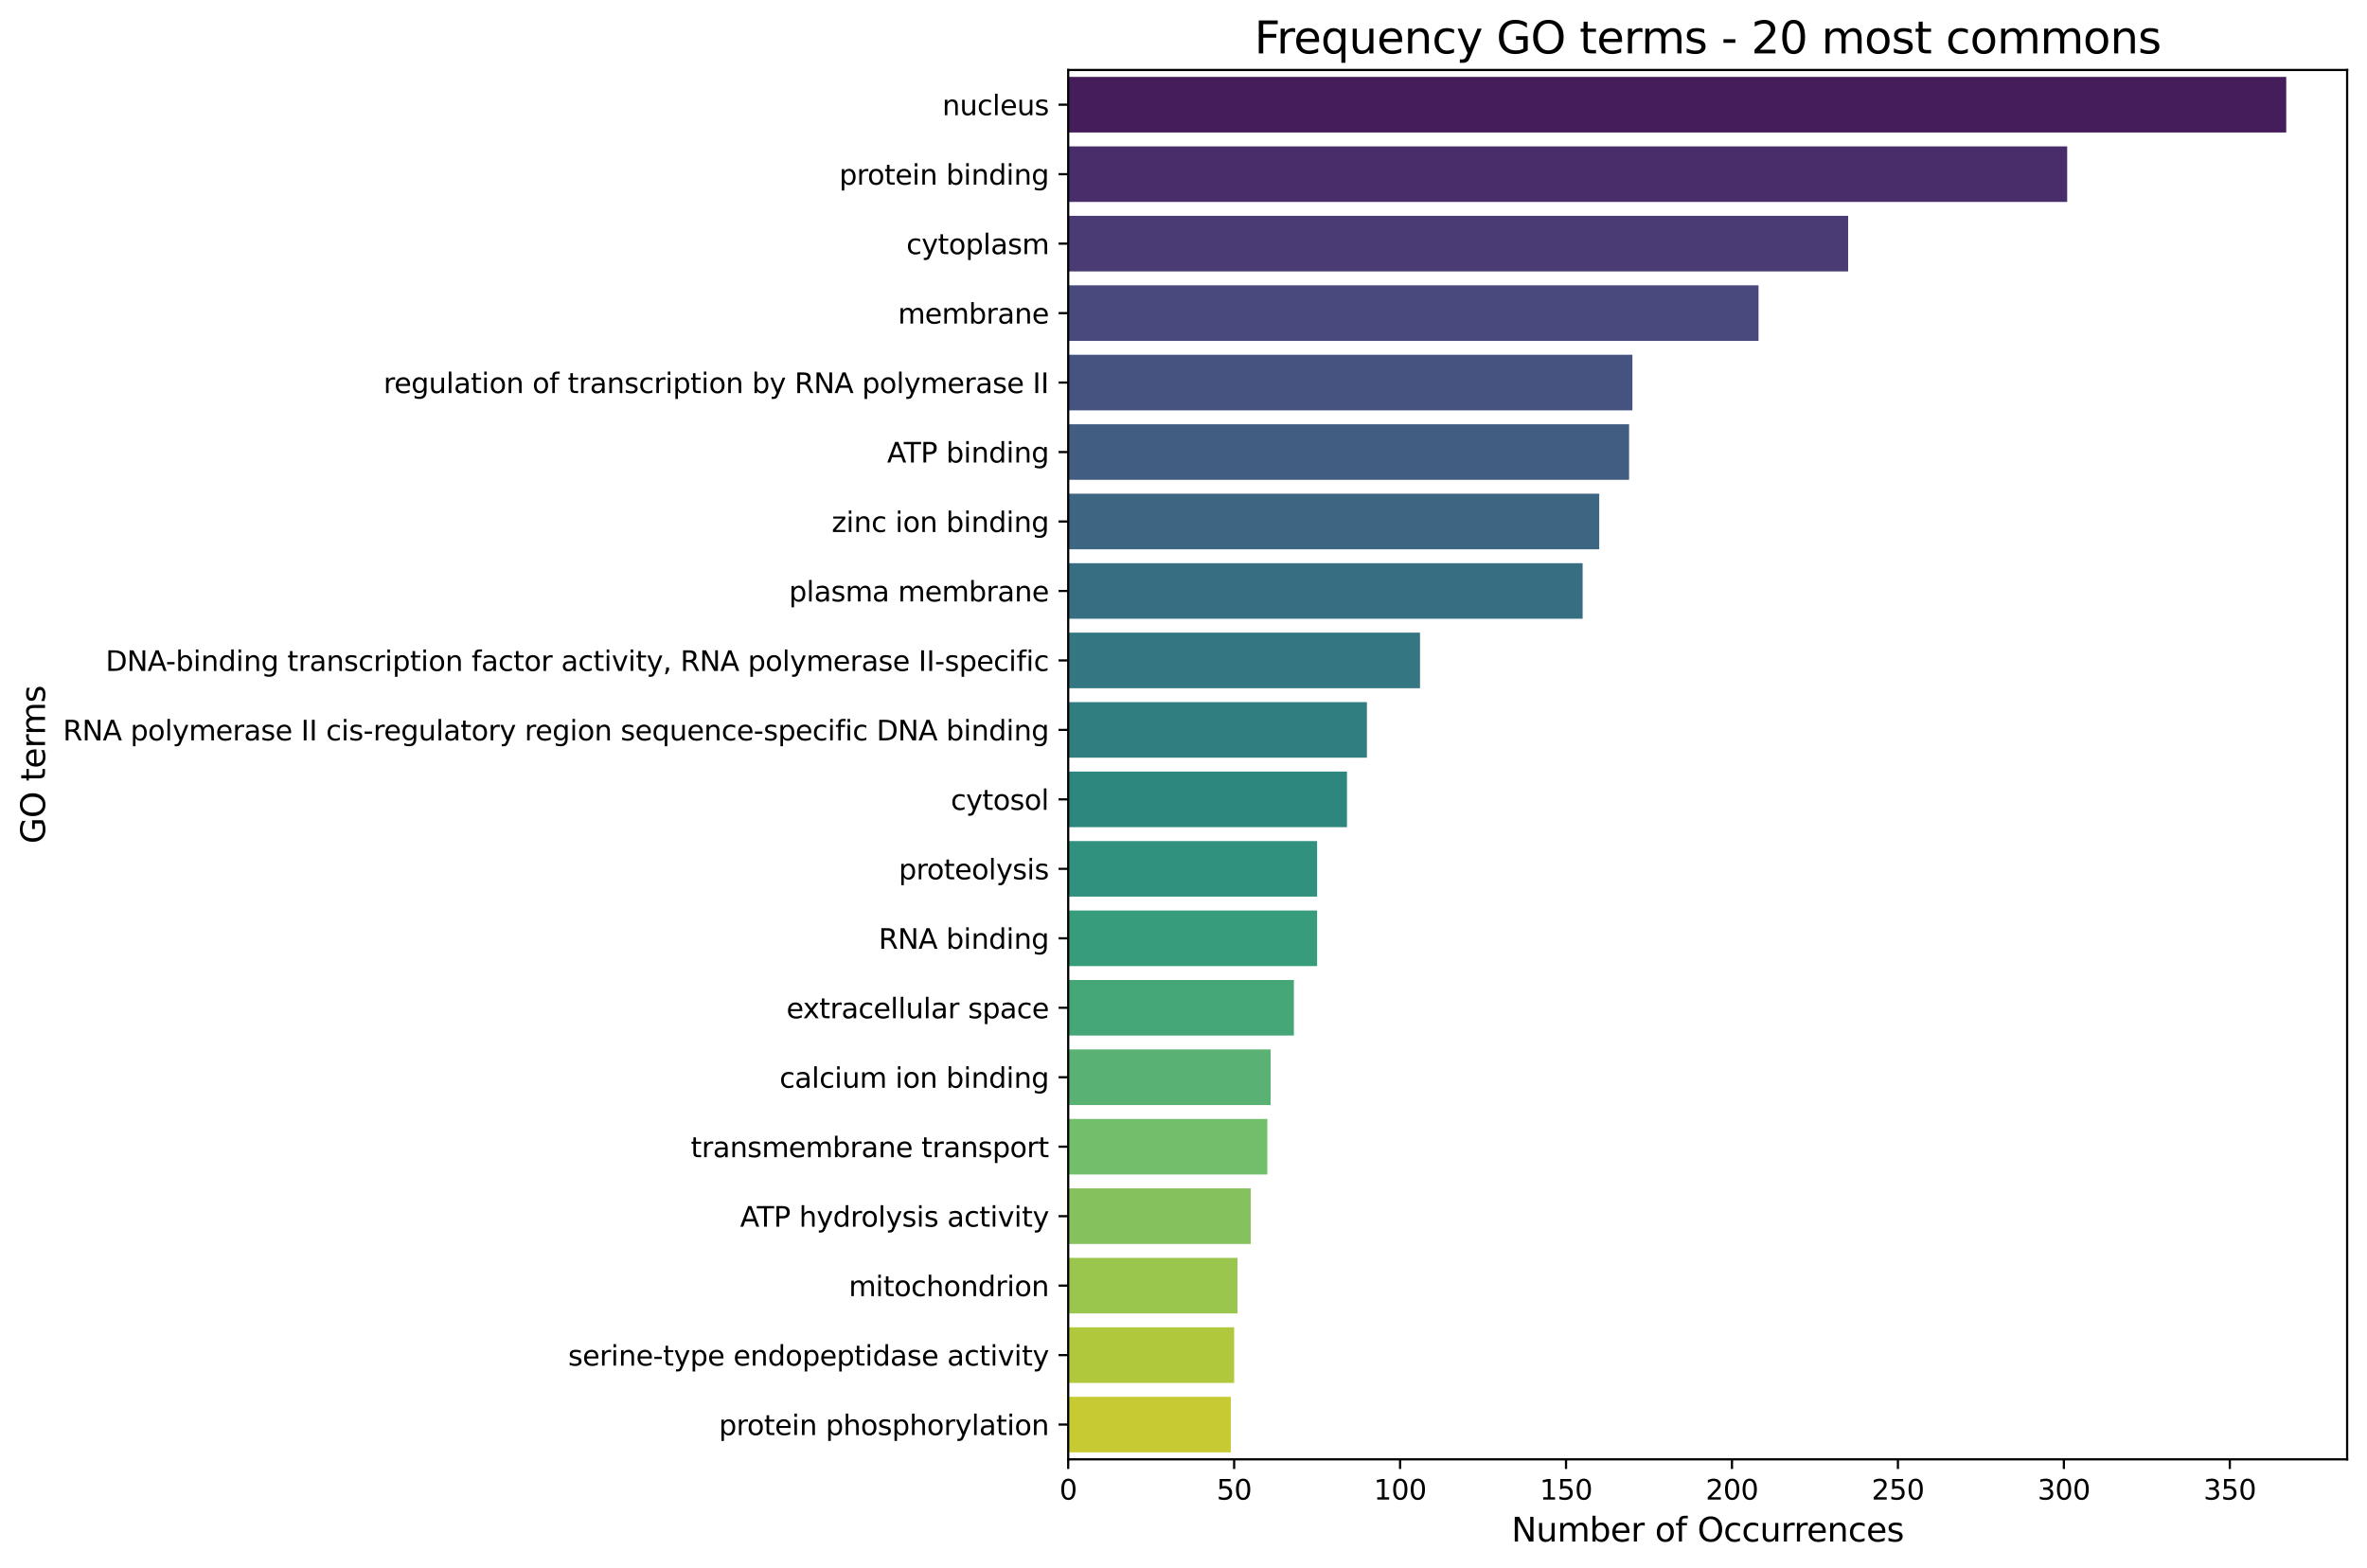 <?xml version="1.0" encoding="utf-8" standalone="no"?>
<!DOCTYPE svg PUBLIC "-//W3C//DTD SVG 1.1//EN"
  "http://www.w3.org/Graphics/SVG/1.1/DTD/svg11.dtd">
<svg xmlns:xlink="http://www.w3.org/1999/xlink" width="857.957pt" height="568.409pt" viewBox="0 0 857.957 568.409" xmlns="http://www.w3.org/2000/svg" version="1.1">
 <defs>
  <style type="text/css">*{stroke-linejoin: round; stroke-linecap: butt}</style>
 </defs>
 <g id="figure_1">
  <g id="patch_1">
   <path d="M 0 568.409 
L 857.957 568.409 
L 857.957 0 
L 0 0 
z
" style="fill: #ffffff"/>
  </g>
  <g id="axes_1">
   <g id="patch_2">
    <path d="M 387.187 528.918 
L 850.757 528.918 
L 850.757 25.358 
L 387.187 25.358 
z
" style="fill: #ffffff"/>
   </g>
   <g id="patch_3">
    <path d="M 387.187 27.875 
L 828.682 27.875 
L 828.682 48.018 
L 387.187 48.018 
z
" clip-path="url(#p53bbb1447f)" style="fill: #451d5b"/>
   </g>
   <g id="patch_4">
    <path d="M 387.187 53.053 
L 749.285 53.053 
L 749.285 73.196 
L 387.187 73.196 
z
" clip-path="url(#p53bbb1447f)" style="fill: #492d6a"/>
   </g>
   <g id="patch_5">
    <path d="M 387.187 78.231 
L 669.888 78.231 
L 669.888 98.374 
L 387.187 98.374 
z
" clip-path="url(#p53bbb1447f)" style="fill: #4b3b75"/>
   </g>
   <g id="patch_6">
    <path d="M 387.187 103.409 
L 637.408 103.409 
L 637.408 123.552 
L 387.187 123.552 
z
" clip-path="url(#p53bbb1447f)" style="fill: #4a497d"/>
   </g>
   <g id="patch_7">
    <path d="M 387.187 128.587 
L 591.695 128.587 
L 591.695 148.73 
L 387.187 148.73 
z
" clip-path="url(#p53bbb1447f)" style="fill: #465380"/>
   </g>
   <g id="patch_8">
    <path d="M 387.187 153.765 
L 590.492 153.765 
L 590.492 173.908 
L 387.187 173.908 
z
" clip-path="url(#p53bbb1447f)" style="fill: #415d82"/>
   </g>
   <g id="patch_9">
    <path d="M 387.187 178.943 
L 579.665 178.943 
L 579.665 199.086 
L 387.187 199.086 
z
" clip-path="url(#p53bbb1447f)" style="fill: #3c6682"/>
   </g>
   <g id="patch_10">
    <path d="M 387.187 204.121 
L 573.65 204.121 
L 573.65 224.264 
L 387.187 224.264 
z
" clip-path="url(#p53bbb1447f)" style="fill: #386e82"/>
   </g>
   <g id="patch_11">
    <path d="M 387.187 229.299 
L 514.704 229.299 
L 514.704 249.442 
L 387.187 249.442 
z
" clip-path="url(#p53bbb1447f)" style="fill: #347681"/>
   </g>
   <g id="patch_12">
    <path d="M 387.187 254.477 
L 495.456 254.477 
L 495.456 274.62 
L 387.187 274.62 
z
" clip-path="url(#p53bbb1447f)" style="fill: #307e80"/>
   </g>
   <g id="patch_13">
    <path d="M 387.187 279.655 
L 488.238 279.655 
L 488.238 299.798 
L 387.187 299.798 
z
" clip-path="url(#p53bbb1447f)" style="fill: #2e877f"/>
   </g>
   <g id="patch_14">
    <path d="M 387.187 304.833 
L 477.411 304.833 
L 477.411 324.976 
L 387.187 324.976 
z
" clip-path="url(#p53bbb1447f)" style="fill: #2f917e"/>
   </g>
   <g id="patch_15">
    <path d="M 387.187 330.011 
L 477.411 330.011 
L 477.411 350.154 
L 387.187 350.154 
z
" clip-path="url(#p53bbb1447f)" style="fill: #379c7b"/>
   </g>
   <g id="patch_16">
    <path d="M 387.187 355.189 
L 468.99 355.189 
L 468.99 375.332 
L 387.187 375.332 
z
" clip-path="url(#p53bbb1447f)" style="fill: #45a778"/>
   </g>
   <g id="patch_17">
    <path d="M 387.187 380.367 
L 460.569 380.367 
L 460.569 400.51 
L 387.187 400.51 
z
" clip-path="url(#p53bbb1447f)" style="fill: #59b273"/>
   </g>
   <g id="patch_18">
    <path d="M 387.187 405.545 
L 459.366 405.545 
L 459.366 425.688 
L 387.187 425.688 
z
" clip-path="url(#p53bbb1447f)" style="fill: #71be6b"/>
   </g>
   <g id="patch_19">
    <path d="M 387.187 430.723 
L 453.351 430.723 
L 453.351 450.866 
L 387.187 450.866 
z
" clip-path="url(#p53bbb1447f)" style="fill: #85c25d"/>
   </g>
   <g id="patch_20">
    <path d="M 387.187 455.901 
L 448.539 455.901 
L 448.539 476.044 
L 387.187 476.044 
z
" clip-path="url(#p53bbb1447f)" style="fill: #9ac64d"/>
   </g>
   <g id="patch_21">
    <path d="M 387.187 481.079 
L 447.336 481.079 
L 447.336 501.222 
L 387.187 501.222 
z
" clip-path="url(#p53bbb1447f)" style="fill: #b0c83c"/>
   </g>
   <g id="patch_22">
    <path d="M 387.187 506.257 
L 446.133 506.257 
L 446.133 526.4 
L 387.187 526.4 
z
" clip-path="url(#p53bbb1447f)" style="fill: #c7ca32"/>
   </g>
   <g id="matplotlib.axis_1">
    <g id="xtick_1">
     <g id="line2d_1">
      <defs>
       <path id="mf876237462" d="M 0 0 
L 0 3.5 
" style="stroke: #000000; stroke-width: 0.8"/>
      </defs>
      <g>
       <use xlink:href="#mf876237462" x="387.187" y="528.918" style="stroke: #000000; stroke-width: 0.8"/>
      </g>
     </g>
     <g id="text_1">
      <!-- 0 -->
      <g transform="translate(384.006 543.516) scale(0.1 -0.1)">
       <defs>
        <path id="DejaVuSans-30" d="M 2034 4250 
Q 1547 4250 1301 3770 
Q 1056 3291 1056 2328 
Q 1056 1369 1301 889 
Q 1547 409 2034 409 
Q 2525 409 2770 889 
Q 3016 1369 3016 2328 
Q 3016 3291 2770 3770 
Q 2525 4250 2034 4250 
z
M 2034 4750 
Q 2819 4750 3233 4129 
Q 3647 3509 3647 2328 
Q 3647 1150 3233 529 
Q 2819 -91 2034 -91 
Q 1250 -91 836 529 
Q 422 1150 422 2328 
Q 422 3509 836 4129 
Q 1250 4750 2034 4750 
z
" transform="scale(0.016)"/>
       </defs>
       <use xlink:href="#DejaVuSans-30"/>
      </g>
     </g>
    </g>
    <g id="xtick_2">
     <g id="line2d_2">
      <g>
       <use xlink:href="#mf876237462" x="447.336" y="528.918" style="stroke: #000000; stroke-width: 0.8"/>
      </g>
     </g>
     <g id="text_2">
      <!-- 50 -->
      <g transform="translate(440.974 543.516) scale(0.1 -0.1)">
       <defs>
        <path id="DejaVuSans-35" d="M 691 4666 
L 3169 4666 
L 3169 4134 
L 1269 4134 
L 1269 2991 
Q 1406 3038 1543 3061 
Q 1681 3084 1819 3084 
Q 2600 3084 3056 2656 
Q 3513 2228 3513 1497 
Q 3513 744 3044 326 
Q 2575 -91 1722 -91 
Q 1428 -91 1123 -41 
Q 819 9 494 109 
L 494 744 
Q 775 591 1075 516 
Q 1375 441 1709 441 
Q 2250 441 2565 725 
Q 2881 1009 2881 1497 
Q 2881 1984 2565 2268 
Q 2250 2553 1709 2553 
Q 1456 2553 1204 2497 
Q 953 2441 691 2322 
L 691 4666 
z
" transform="scale(0.016)"/>
       </defs>
       <use xlink:href="#DejaVuSans-35"/>
       <use xlink:href="#DejaVuSans-30" x="63.623"/>
      </g>
     </g>
    </g>
    <g id="xtick_3">
     <g id="line2d_3">
      <g>
       <use xlink:href="#mf876237462" x="507.486" y="528.918" style="stroke: #000000; stroke-width: 0.8"/>
      </g>
     </g>
     <g id="text_3">
      <!-- 100 -->
      <g transform="translate(497.942 543.516) scale(0.1 -0.1)">
       <defs>
        <path id="DejaVuSans-31" d="M 794 531 
L 1825 531 
L 1825 4091 
L 703 3866 
L 703 4441 
L 1819 4666 
L 2450 4666 
L 2450 531 
L 3481 531 
L 3481 0 
L 794 0 
L 794 531 
z
" transform="scale(0.016)"/>
       </defs>
       <use xlink:href="#DejaVuSans-31"/>
       <use xlink:href="#DejaVuSans-30" x="63.623"/>
       <use xlink:href="#DejaVuSans-30" x="127.246"/>
      </g>
     </g>
    </g>
    <g id="xtick_4">
     <g id="line2d_4">
      <g>
       <use xlink:href="#mf876237462" x="567.635" y="528.918" style="stroke: #000000; stroke-width: 0.8"/>
      </g>
     </g>
     <g id="text_4">
      <!-- 150 -->
      <g transform="translate(558.091 543.516) scale(0.1 -0.1)">
       <use xlink:href="#DejaVuSans-31"/>
       <use xlink:href="#DejaVuSans-35" x="63.623"/>
       <use xlink:href="#DejaVuSans-30" x="127.246"/>
      </g>
     </g>
    </g>
    <g id="xtick_5">
     <g id="line2d_5">
      <g>
       <use xlink:href="#mf876237462" x="627.784" y="528.918" style="stroke: #000000; stroke-width: 0.8"/>
      </g>
     </g>
     <g id="text_5">
      <!-- 200 -->
      <g transform="translate(618.24 543.516) scale(0.1 -0.1)">
       <defs>
        <path id="DejaVuSans-32" d="M 1228 531 
L 3431 531 
L 3431 0 
L 469 0 
L 469 531 
Q 828 903 1448 1529 
Q 2069 2156 2228 2338 
Q 2531 2678 2651 2914 
Q 2772 3150 2772 3378 
Q 2772 3750 2511 3984 
Q 2250 4219 1831 4219 
Q 1534 4219 1204 4116 
Q 875 4013 500 3803 
L 500 4441 
Q 881 4594 1212 4672 
Q 1544 4750 1819 4750 
Q 2544 4750 2975 4387 
Q 3406 4025 3406 3419 
Q 3406 3131 3298 2873 
Q 3191 2616 2906 2266 
Q 2828 2175 2409 1742 
Q 1991 1309 1228 531 
z
" transform="scale(0.016)"/>
       </defs>
       <use xlink:href="#DejaVuSans-32"/>
       <use xlink:href="#DejaVuSans-30" x="63.623"/>
       <use xlink:href="#DejaVuSans-30" x="127.246"/>
      </g>
     </g>
    </g>
    <g id="xtick_6">
     <g id="line2d_6">
      <g>
       <use xlink:href="#mf876237462" x="687.933" y="528.918" style="stroke: #000000; stroke-width: 0.8"/>
      </g>
     </g>
     <g id="text_6">
      <!-- 250 -->
      <g transform="translate(678.39 543.516) scale(0.1 -0.1)">
       <use xlink:href="#DejaVuSans-32"/>
       <use xlink:href="#DejaVuSans-35" x="63.623"/>
       <use xlink:href="#DejaVuSans-30" x="127.246"/>
      </g>
     </g>
    </g>
    <g id="xtick_7">
     <g id="line2d_7">
      <g>
       <use xlink:href="#mf876237462" x="748.082" y="528.918" style="stroke: #000000; stroke-width: 0.8"/>
      </g>
     </g>
     <g id="text_7">
      <!-- 300 -->
      <g transform="translate(738.539 543.516) scale(0.1 -0.1)">
       <defs>
        <path id="DejaVuSans-33" d="M 2597 2516 
Q 3050 2419 3304 2112 
Q 3559 1806 3559 1356 
Q 3559 666 3084 287 
Q 2609 -91 1734 -91 
Q 1441 -91 1130 -33 
Q 819 25 488 141 
L 488 750 
Q 750 597 1062 519 
Q 1375 441 1716 441 
Q 2309 441 2620 675 
Q 2931 909 2931 1356 
Q 2931 1769 2642 2001 
Q 2353 2234 1838 2234 
L 1294 2234 
L 1294 2753 
L 1863 2753 
Q 2328 2753 2575 2939 
Q 2822 3125 2822 3475 
Q 2822 3834 2567 4026 
Q 2313 4219 1838 4219 
Q 1578 4219 1281 4162 
Q 984 4106 628 3988 
L 628 4550 
Q 988 4650 1302 4700 
Q 1616 4750 1894 4750 
Q 2613 4750 3031 4423 
Q 3450 4097 3450 3541 
Q 3450 3153 3228 2886 
Q 3006 2619 2597 2516 
z
" transform="scale(0.016)"/>
       </defs>
       <use xlink:href="#DejaVuSans-33"/>
       <use xlink:href="#DejaVuSans-30" x="63.623"/>
       <use xlink:href="#DejaVuSans-30" x="127.246"/>
      </g>
     </g>
    </g>
    <g id="xtick_8">
     <g id="line2d_8">
      <g>
       <use xlink:href="#mf876237462" x="808.232" y="528.918" style="stroke: #000000; stroke-width: 0.8"/>
      </g>
     </g>
     <g id="text_8">
      <!-- 350 -->
      <g transform="translate(798.688 543.516) scale(0.1 -0.1)">
       <use xlink:href="#DejaVuSans-33"/>
       <use xlink:href="#DejaVuSans-35" x="63.623"/>
       <use xlink:href="#DejaVuSans-30" x="127.246"/>
      </g>
     </g>
    </g>
    <g id="text_9">
     <!-- Number of Occurrences -->
     <g transform="translate(547.844 558.714) scale(0.12 -0.12)">
      <defs>
       <path id="DejaVuSans-4e" d="M 628 4666 
L 1478 4666 
L 3547 763 
L 3547 4666 
L 4159 4666 
L 4159 0 
L 3309 0 
L 1241 3903 
L 1241 0 
L 628 0 
L 628 4666 
z
" transform="scale(0.016)"/>
       <path id="DejaVuSans-75" d="M 544 1381 
L 544 3500 
L 1119 3500 
L 1119 1403 
Q 1119 906 1312 657 
Q 1506 409 1894 409 
Q 2359 409 2629 706 
Q 2900 1003 2900 1516 
L 2900 3500 
L 3475 3500 
L 3475 0 
L 2900 0 
L 2900 538 
Q 2691 219 2414 64 
Q 2138 -91 1772 -91 
Q 1169 -91 856 284 
Q 544 659 544 1381 
z
M 1991 3584 
L 1991 3584 
z
" transform="scale(0.016)"/>
       <path id="DejaVuSans-6d" d="M 3328 2828 
Q 3544 3216 3844 3400 
Q 4144 3584 4550 3584 
Q 5097 3584 5394 3201 
Q 5691 2819 5691 2113 
L 5691 0 
L 5113 0 
L 5113 2094 
Q 5113 2597 4934 2840 
Q 4756 3084 4391 3084 
Q 3944 3084 3684 2787 
Q 3425 2491 3425 1978 
L 3425 0 
L 2847 0 
L 2847 2094 
Q 2847 2600 2669 2842 
Q 2491 3084 2119 3084 
Q 1678 3084 1418 2786 
Q 1159 2488 1159 1978 
L 1159 0 
L 581 0 
L 581 3500 
L 1159 3500 
L 1159 2956 
Q 1356 3278 1631 3431 
Q 1906 3584 2284 3584 
Q 2666 3584 2933 3390 
Q 3200 3197 3328 2828 
z
" transform="scale(0.016)"/>
       <path id="DejaVuSans-62" d="M 3116 1747 
Q 3116 2381 2855 2742 
Q 2594 3103 2138 3103 
Q 1681 3103 1420 2742 
Q 1159 2381 1159 1747 
Q 1159 1113 1420 752 
Q 1681 391 2138 391 
Q 2594 391 2855 752 
Q 3116 1113 3116 1747 
z
M 1159 2969 
Q 1341 3281 1617 3432 
Q 1894 3584 2278 3584 
Q 2916 3584 3314 3078 
Q 3713 2572 3713 1747 
Q 3713 922 3314 415 
Q 2916 -91 2278 -91 
Q 1894 -91 1617 61 
Q 1341 213 1159 525 
L 1159 0 
L 581 0 
L 581 4863 
L 1159 4863 
L 1159 2969 
z
" transform="scale(0.016)"/>
       <path id="DejaVuSans-65" d="M 3597 1894 
L 3597 1613 
L 953 1613 
Q 991 1019 1311 708 
Q 1631 397 2203 397 
Q 2534 397 2845 478 
Q 3156 559 3463 722 
L 3463 178 
Q 3153 47 2828 -22 
Q 2503 -91 2169 -91 
Q 1331 -91 842 396 
Q 353 884 353 1716 
Q 353 2575 817 3079 
Q 1281 3584 2069 3584 
Q 2775 3584 3186 3129 
Q 3597 2675 3597 1894 
z
M 3022 2063 
Q 3016 2534 2758 2815 
Q 2500 3097 2075 3097 
Q 1594 3097 1305 2825 
Q 1016 2553 972 2059 
L 3022 2063 
z
" transform="scale(0.016)"/>
       <path id="DejaVuSans-72" d="M 2631 2963 
Q 2534 3019 2420 3045 
Q 2306 3072 2169 3072 
Q 1681 3072 1420 2755 
Q 1159 2438 1159 1844 
L 1159 0 
L 581 0 
L 581 3500 
L 1159 3500 
L 1159 2956 
Q 1341 3275 1631 3429 
Q 1922 3584 2338 3584 
Q 2397 3584 2469 3576 
Q 2541 3569 2628 3553 
L 2631 2963 
z
" transform="scale(0.016)"/>
       <path id="DejaVuSans-20" transform="scale(0.016)"/>
       <path id="DejaVuSans-6f" d="M 1959 3097 
Q 1497 3097 1228 2736 
Q 959 2375 959 1747 
Q 959 1119 1226 758 
Q 1494 397 1959 397 
Q 2419 397 2687 759 
Q 2956 1122 2956 1747 
Q 2956 2369 2687 2733 
Q 2419 3097 1959 3097 
z
M 1959 3584 
Q 2709 3584 3137 3096 
Q 3566 2609 3566 1747 
Q 3566 888 3137 398 
Q 2709 -91 1959 -91 
Q 1206 -91 779 398 
Q 353 888 353 1747 
Q 353 2609 779 3096 
Q 1206 3584 1959 3584 
z
" transform="scale(0.016)"/>
       <path id="DejaVuSans-66" d="M 2375 4863 
L 2375 4384 
L 1825 4384 
Q 1516 4384 1395 4259 
Q 1275 4134 1275 3809 
L 1275 3500 
L 2222 3500 
L 2222 3053 
L 1275 3053 
L 1275 0 
L 697 0 
L 697 3053 
L 147 3053 
L 147 3500 
L 697 3500 
L 697 3744 
Q 697 4328 969 4595 
Q 1241 4863 1831 4863 
L 2375 4863 
z
" transform="scale(0.016)"/>
       <path id="DejaVuSans-4f" d="M 2522 4238 
Q 1834 4238 1429 3725 
Q 1025 3213 1025 2328 
Q 1025 1447 1429 934 
Q 1834 422 2522 422 
Q 3209 422 3611 934 
Q 4013 1447 4013 2328 
Q 4013 3213 3611 3725 
Q 3209 4238 2522 4238 
z
M 2522 4750 
Q 3503 4750 4090 4092 
Q 4678 3434 4678 2328 
Q 4678 1225 4090 567 
Q 3503 -91 2522 -91 
Q 1538 -91 948 565 
Q 359 1222 359 2328 
Q 359 3434 948 4092 
Q 1538 4750 2522 4750 
z
" transform="scale(0.016)"/>
       <path id="DejaVuSans-63" d="M 3122 3366 
L 3122 2828 
Q 2878 2963 2633 3030 
Q 2388 3097 2138 3097 
Q 1578 3097 1268 2742 
Q 959 2388 959 1747 
Q 959 1106 1268 751 
Q 1578 397 2138 397 
Q 2388 397 2633 464 
Q 2878 531 3122 666 
L 3122 134 
Q 2881 22 2623 -34 
Q 2366 -91 2075 -91 
Q 1284 -91 818 406 
Q 353 903 353 1747 
Q 353 2603 823 3093 
Q 1294 3584 2113 3584 
Q 2378 3584 2631 3529 
Q 2884 3475 3122 3366 
z
" transform="scale(0.016)"/>
       <path id="DejaVuSans-6e" d="M 3513 2113 
L 3513 0 
L 2938 0 
L 2938 2094 
Q 2938 2591 2744 2837 
Q 2550 3084 2163 3084 
Q 1697 3084 1428 2787 
Q 1159 2491 1159 1978 
L 1159 0 
L 581 0 
L 581 3500 
L 1159 3500 
L 1159 2956 
Q 1366 3272 1645 3428 
Q 1925 3584 2291 3584 
Q 2894 3584 3203 3211 
Q 3513 2838 3513 2113 
z
" transform="scale(0.016)"/>
       <path id="DejaVuSans-73" d="M 2834 3397 
L 2834 2853 
Q 2591 2978 2328 3040 
Q 2066 3103 1784 3103 
Q 1356 3103 1142 2972 
Q 928 2841 928 2578 
Q 928 2378 1081 2264 
Q 1234 2150 1697 2047 
L 1894 2003 
Q 2506 1872 2764 1633 
Q 3022 1394 3022 966 
Q 3022 478 2636 193 
Q 2250 -91 1575 -91 
Q 1294 -91 989 -36 
Q 684 19 347 128 
L 347 722 
Q 666 556 975 473 
Q 1284 391 1588 391 
Q 1994 391 2212 530 
Q 2431 669 2431 922 
Q 2431 1156 2273 1281 
Q 2116 1406 1581 1522 
L 1381 1569 
Q 847 1681 609 1914 
Q 372 2147 372 2553 
Q 372 3047 722 3315 
Q 1072 3584 1716 3584 
Q 2034 3584 2315 3537 
Q 2597 3491 2834 3397 
z
" transform="scale(0.016)"/>
      </defs>
      <use xlink:href="#DejaVuSans-4e"/>
      <use xlink:href="#DejaVuSans-75" x="74.805"/>
      <use xlink:href="#DejaVuSans-6d" x="138.184"/>
      <use xlink:href="#DejaVuSans-62" x="235.596"/>
      <use xlink:href="#DejaVuSans-65" x="299.072"/>
      <use xlink:href="#DejaVuSans-72" x="360.596"/>
      <use xlink:href="#DejaVuSans-20" x="401.709"/>
      <use xlink:href="#DejaVuSans-6f" x="433.496"/>
      <use xlink:href="#DejaVuSans-66" x="494.678"/>
      <use xlink:href="#DejaVuSans-20" x="529.883"/>
      <use xlink:href="#DejaVuSans-4f" x="561.67"/>
      <use xlink:href="#DejaVuSans-63" x="640.381"/>
      <use xlink:href="#DejaVuSans-63" x="695.361"/>
      <use xlink:href="#DejaVuSans-75" x="750.342"/>
      <use xlink:href="#DejaVuSans-72" x="813.721"/>
      <use xlink:href="#DejaVuSans-72" x="853.084"/>
      <use xlink:href="#DejaVuSans-65" x="891.947"/>
      <use xlink:href="#DejaVuSans-6e" x="953.471"/>
      <use xlink:href="#DejaVuSans-63" x="1016.85"/>
      <use xlink:href="#DejaVuSans-65" x="1071.83"/>
      <use xlink:href="#DejaVuSans-73" x="1133.354"/>
     </g>
    </g>
   </g>
   <g id="matplotlib.axis_2">
    <g id="ytick_1">
     <g id="line2d_9">
      <defs>
       <path id="mc84173d86c" d="M 0 0 
L -3.5 0 
" style="stroke: #000000; stroke-width: 0.8"/>
      </defs>
      <g>
       <use xlink:href="#mc84173d86c" x="387.187" y="37.947" style="stroke: #000000; stroke-width: 0.8"/>
      </g>
     </g>
     <g id="text_10">
      <!-- nucleus -->
      <g transform="translate(341.536 41.746) scale(0.1 -0.1)">
       <defs>
        <path id="DejaVuSans-6c" d="M 603 4863 
L 1178 4863 
L 1178 0 
L 603 0 
L 603 4863 
z
" transform="scale(0.016)"/>
       </defs>
       <use xlink:href="#DejaVuSans-6e"/>
       <use xlink:href="#DejaVuSans-75" x="63.379"/>
       <use xlink:href="#DejaVuSans-63" x="126.758"/>
       <use xlink:href="#DejaVuSans-6c" x="181.738"/>
       <use xlink:href="#DejaVuSans-65" x="209.521"/>
       <use xlink:href="#DejaVuSans-75" x="271.045"/>
       <use xlink:href="#DejaVuSans-73" x="334.424"/>
      </g>
     </g>
    </g>
    <g id="ytick_2">
     <g id="line2d_10">
      <g>
       <use xlink:href="#mc84173d86c" x="387.187" y="63.124" style="stroke: #000000; stroke-width: 0.8"/>
      </g>
     </g>
     <g id="text_11">
      <!-- protein binding -->
      <g transform="translate(304.19 66.924) scale(0.1 -0.1)">
       <defs>
        <path id="DejaVuSans-70" d="M 1159 525 
L 1159 -1331 
L 581 -1331 
L 581 3500 
L 1159 3500 
L 1159 2969 
Q 1341 3281 1617 3432 
Q 1894 3584 2278 3584 
Q 2916 3584 3314 3078 
Q 3713 2572 3713 1747 
Q 3713 922 3314 415 
Q 2916 -91 2278 -91 
Q 1894 -91 1617 61 
Q 1341 213 1159 525 
z
M 3116 1747 
Q 3116 2381 2855 2742 
Q 2594 3103 2138 3103 
Q 1681 3103 1420 2742 
Q 1159 2381 1159 1747 
Q 1159 1113 1420 752 
Q 1681 391 2138 391 
Q 2594 391 2855 752 
Q 3116 1113 3116 1747 
z
" transform="scale(0.016)"/>
        <path id="DejaVuSans-74" d="M 1172 4494 
L 1172 3500 
L 2356 3500 
L 2356 3053 
L 1172 3053 
L 1172 1153 
Q 1172 725 1289 603 
Q 1406 481 1766 481 
L 2356 481 
L 2356 0 
L 1766 0 
Q 1100 0 847 248 
Q 594 497 594 1153 
L 594 3053 
L 172 3053 
L 172 3500 
L 594 3500 
L 594 4494 
L 1172 4494 
z
" transform="scale(0.016)"/>
        <path id="DejaVuSans-69" d="M 603 3500 
L 1178 3500 
L 1178 0 
L 603 0 
L 603 3500 
z
M 603 4863 
L 1178 4863 
L 1178 4134 
L 603 4134 
L 603 4863 
z
" transform="scale(0.016)"/>
        <path id="DejaVuSans-64" d="M 2906 2969 
L 2906 4863 
L 3481 4863 
L 3481 0 
L 2906 0 
L 2906 525 
Q 2725 213 2448 61 
Q 2172 -91 1784 -91 
Q 1150 -91 751 415 
Q 353 922 353 1747 
Q 353 2572 751 3078 
Q 1150 3584 1784 3584 
Q 2172 3584 2448 3432 
Q 2725 3281 2906 2969 
z
M 947 1747 
Q 947 1113 1208 752 
Q 1469 391 1925 391 
Q 2381 391 2643 752 
Q 2906 1113 2906 1747 
Q 2906 2381 2643 2742 
Q 2381 3103 1925 3103 
Q 1469 3103 1208 2742 
Q 947 2381 947 1747 
z
" transform="scale(0.016)"/>
        <path id="DejaVuSans-67" d="M 2906 1791 
Q 2906 2416 2648 2759 
Q 2391 3103 1925 3103 
Q 1463 3103 1205 2759 
Q 947 2416 947 1791 
Q 947 1169 1205 825 
Q 1463 481 1925 481 
Q 2391 481 2648 825 
Q 2906 1169 2906 1791 
z
M 3481 434 
Q 3481 -459 3084 -895 
Q 2688 -1331 1869 -1331 
Q 1566 -1331 1297 -1286 
Q 1028 -1241 775 -1147 
L 775 -588 
Q 1028 -725 1275 -790 
Q 1522 -856 1778 -856 
Q 2344 -856 2625 -561 
Q 2906 -266 2906 331 
L 2906 616 
Q 2728 306 2450 153 
Q 2172 0 1784 0 
Q 1141 0 747 490 
Q 353 981 353 1791 
Q 353 2603 747 3093 
Q 1141 3584 1784 3584 
Q 2172 3584 2450 3431 
Q 2728 3278 2906 2969 
L 2906 3500 
L 3481 3500 
L 3481 434 
z
" transform="scale(0.016)"/>
       </defs>
       <use xlink:href="#DejaVuSans-70"/>
       <use xlink:href="#DejaVuSans-72" x="63.477"/>
       <use xlink:href="#DejaVuSans-6f" x="102.34"/>
       <use xlink:href="#DejaVuSans-74" x="163.521"/>
       <use xlink:href="#DejaVuSans-65" x="202.73"/>
       <use xlink:href="#DejaVuSans-69" x="264.254"/>
       <use xlink:href="#DejaVuSans-6e" x="292.037"/>
       <use xlink:href="#DejaVuSans-20" x="355.416"/>
       <use xlink:href="#DejaVuSans-62" x="387.203"/>
       <use xlink:href="#DejaVuSans-69" x="450.68"/>
       <use xlink:href="#DejaVuSans-6e" x="478.463"/>
       <use xlink:href="#DejaVuSans-64" x="541.842"/>
       <use xlink:href="#DejaVuSans-69" x="605.318"/>
       <use xlink:href="#DejaVuSans-6e" x="633.102"/>
       <use xlink:href="#DejaVuSans-67" x="696.48"/>
      </g>
     </g>
    </g>
    <g id="ytick_3">
     <g id="line2d_11">
      <g>
       <use xlink:href="#mc84173d86c" x="387.187" y="88.302" style="stroke: #000000; stroke-width: 0.8"/>
      </g>
     </g>
     <g id="text_12">
      <!-- cytoplasm -->
      <g transform="translate(328.526 92.102) scale(0.1 -0.1)">
       <defs>
        <path id="DejaVuSans-79" d="M 2059 -325 
Q 1816 -950 1584 -1140 
Q 1353 -1331 966 -1331 
L 506 -1331 
L 506 -850 
L 844 -850 
Q 1081 -850 1212 -737 
Q 1344 -625 1503 -206 
L 1606 56 
L 191 3500 
L 800 3500 
L 1894 763 
L 2988 3500 
L 3597 3500 
L 2059 -325 
z
" transform="scale(0.016)"/>
        <path id="DejaVuSans-61" d="M 2194 1759 
Q 1497 1759 1228 1600 
Q 959 1441 959 1056 
Q 959 750 1161 570 
Q 1363 391 1709 391 
Q 2188 391 2477 730 
Q 2766 1069 2766 1631 
L 2766 1759 
L 2194 1759 
z
M 3341 1997 
L 3341 0 
L 2766 0 
L 2766 531 
Q 2569 213 2275 61 
Q 1981 -91 1556 -91 
Q 1019 -91 701 211 
Q 384 513 384 1019 
Q 384 1609 779 1909 
Q 1175 2209 1959 2209 
L 2766 2209 
L 2766 2266 
Q 2766 2663 2505 2880 
Q 2244 3097 1772 3097 
Q 1472 3097 1187 3025 
Q 903 2953 641 2809 
L 641 3341 
Q 956 3463 1253 3523 
Q 1550 3584 1831 3584 
Q 2591 3584 2966 3190 
Q 3341 2797 3341 1997 
z
" transform="scale(0.016)"/>
       </defs>
       <use xlink:href="#DejaVuSans-63"/>
       <use xlink:href="#DejaVuSans-79" x="54.98"/>
       <use xlink:href="#DejaVuSans-74" x="114.16"/>
       <use xlink:href="#DejaVuSans-6f" x="153.369"/>
       <use xlink:href="#DejaVuSans-70" x="214.551"/>
       <use xlink:href="#DejaVuSans-6c" x="278.027"/>
       <use xlink:href="#DejaVuSans-61" x="305.811"/>
       <use xlink:href="#DejaVuSans-73" x="367.09"/>
       <use xlink:href="#DejaVuSans-6d" x="419.189"/>
      </g>
     </g>
    </g>
    <g id="ytick_4">
     <g id="line2d_12">
      <g>
       <use xlink:href="#mc84173d86c" x="387.187" y="113.481" style="stroke: #000000; stroke-width: 0.8"/>
      </g>
     </g>
     <g id="text_13">
      <!-- membrane -->
      <g transform="translate(325.475 117.28) scale(0.1 -0.1)">
       <use xlink:href="#DejaVuSans-6d"/>
       <use xlink:href="#DejaVuSans-65" x="97.412"/>
       <use xlink:href="#DejaVuSans-6d" x="158.936"/>
       <use xlink:href="#DejaVuSans-62" x="256.348"/>
       <use xlink:href="#DejaVuSans-72" x="319.824"/>
       <use xlink:href="#DejaVuSans-61" x="360.938"/>
       <use xlink:href="#DejaVuSans-6e" x="422.217"/>
       <use xlink:href="#DejaVuSans-65" x="485.596"/>
      </g>
     </g>
    </g>
    <g id="ytick_5">
     <g id="line2d_13">
      <g>
       <use xlink:href="#mc84173d86c" x="387.187" y="138.659" style="stroke: #000000; stroke-width: 0.8"/>
      </g>
     </g>
     <g id="text_14">
      <!-- regulation of transcription by RNA polymerase II -->
      <g transform="translate(139 142.458) scale(0.1 -0.1)">
       <defs>
        <path id="DejaVuSans-52" d="M 2841 2188 
Q 3044 2119 3236 1894 
Q 3428 1669 3622 1275 
L 4263 0 
L 3584 0 
L 2988 1197 
Q 2756 1666 2539 1819 
Q 2322 1972 1947 1972 
L 1259 1972 
L 1259 0 
L 628 0 
L 628 4666 
L 2053 4666 
Q 2853 4666 3247 4331 
Q 3641 3997 3641 3322 
Q 3641 2881 3436 2590 
Q 3231 2300 2841 2188 
z
M 1259 4147 
L 1259 2491 
L 2053 2491 
Q 2509 2491 2742 2702 
Q 2975 2913 2975 3322 
Q 2975 3731 2742 3939 
Q 2509 4147 2053 4147 
L 1259 4147 
z
" transform="scale(0.016)"/>
        <path id="DejaVuSans-41" d="M 2188 4044 
L 1331 1722 
L 3047 1722 
L 2188 4044 
z
M 1831 4666 
L 2547 4666 
L 4325 0 
L 3669 0 
L 3244 1197 
L 1141 1197 
L 716 0 
L 50 0 
L 1831 4666 
z
" transform="scale(0.016)"/>
        <path id="DejaVuSans-49" d="M 628 4666 
L 1259 4666 
L 1259 0 
L 628 0 
L 628 4666 
z
" transform="scale(0.016)"/>
       </defs>
       <use xlink:href="#DejaVuSans-72"/>
       <use xlink:href="#DejaVuSans-65" x="38.863"/>
       <use xlink:href="#DejaVuSans-67" x="100.387"/>
       <use xlink:href="#DejaVuSans-75" x="163.863"/>
       <use xlink:href="#DejaVuSans-6c" x="227.242"/>
       <use xlink:href="#DejaVuSans-61" x="255.025"/>
       <use xlink:href="#DejaVuSans-74" x="316.305"/>
       <use xlink:href="#DejaVuSans-69" x="355.514"/>
       <use xlink:href="#DejaVuSans-6f" x="383.297"/>
       <use xlink:href="#DejaVuSans-6e" x="444.479"/>
       <use xlink:href="#DejaVuSans-20" x="507.857"/>
       <use xlink:href="#DejaVuSans-6f" x="539.645"/>
       <use xlink:href="#DejaVuSans-66" x="600.826"/>
       <use xlink:href="#DejaVuSans-20" x="636.031"/>
       <use xlink:href="#DejaVuSans-74" x="667.818"/>
       <use xlink:href="#DejaVuSans-72" x="707.027"/>
       <use xlink:href="#DejaVuSans-61" x="748.141"/>
       <use xlink:href="#DejaVuSans-6e" x="809.42"/>
       <use xlink:href="#DejaVuSans-73" x="872.799"/>
       <use xlink:href="#DejaVuSans-63" x="924.898"/>
       <use xlink:href="#DejaVuSans-72" x="979.879"/>
       <use xlink:href="#DejaVuSans-69" x="1020.992"/>
       <use xlink:href="#DejaVuSans-70" x="1048.775"/>
       <use xlink:href="#DejaVuSans-74" x="1112.252"/>
       <use xlink:href="#DejaVuSans-69" x="1151.461"/>
       <use xlink:href="#DejaVuSans-6f" x="1179.244"/>
       <use xlink:href="#DejaVuSans-6e" x="1240.426"/>
       <use xlink:href="#DejaVuSans-20" x="1303.805"/>
       <use xlink:href="#DejaVuSans-62" x="1335.592"/>
       <use xlink:href="#DejaVuSans-79" x="1399.068"/>
       <use xlink:href="#DejaVuSans-20" x="1458.248"/>
       <use xlink:href="#DejaVuSans-52" x="1490.035"/>
       <use xlink:href="#DejaVuSans-4e" x="1559.518"/>
       <use xlink:href="#DejaVuSans-41" x="1634.322"/>
       <use xlink:href="#DejaVuSans-20" x="1702.73"/>
       <use xlink:href="#DejaVuSans-70" x="1734.518"/>
       <use xlink:href="#DejaVuSans-6f" x="1797.994"/>
       <use xlink:href="#DejaVuSans-6c" x="1859.176"/>
       <use xlink:href="#DejaVuSans-79" x="1886.959"/>
       <use xlink:href="#DejaVuSans-6d" x="1946.139"/>
       <use xlink:href="#DejaVuSans-65" x="2043.551"/>
       <use xlink:href="#DejaVuSans-72" x="2105.074"/>
       <use xlink:href="#DejaVuSans-61" x="2146.188"/>
       <use xlink:href="#DejaVuSans-73" x="2207.467"/>
       <use xlink:href="#DejaVuSans-65" x="2259.566"/>
       <use xlink:href="#DejaVuSans-20" x="2321.09"/>
       <use xlink:href="#DejaVuSans-49" x="2352.877"/>
       <use xlink:href="#DejaVuSans-49" x="2382.369"/>
      </g>
     </g>
    </g>
    <g id="ytick_6">
     <g id="line2d_14">
      <g>
       <use xlink:href="#mc84173d86c" x="387.187" y="163.837" style="stroke: #000000; stroke-width: 0.8"/>
      </g>
     </g>
     <g id="text_15">
      <!-- ATP binding -->
      <g transform="translate(321.529 167.636) scale(0.1 -0.1)">
       <defs>
        <path id="DejaVuSans-54" d="M -19 4666 
L 3928 4666 
L 3928 4134 
L 2272 4134 
L 2272 0 
L 1638 0 
L 1638 4134 
L -19 4134 
L -19 4666 
z
" transform="scale(0.016)"/>
        <path id="DejaVuSans-50" d="M 1259 4147 
L 1259 2394 
L 2053 2394 
Q 2494 2394 2734 2622 
Q 2975 2850 2975 3272 
Q 2975 3691 2734 3919 
Q 2494 4147 2053 4147 
L 1259 4147 
z
M 628 4666 
L 2053 4666 
Q 2838 4666 3239 4311 
Q 3641 3956 3641 3272 
Q 3641 2581 3239 2228 
Q 2838 1875 2053 1875 
L 1259 1875 
L 1259 0 
L 628 0 
L 628 4666 
z
" transform="scale(0.016)"/>
       </defs>
       <use xlink:href="#DejaVuSans-41"/>
       <use xlink:href="#DejaVuSans-54" x="60.658"/>
       <use xlink:href="#DejaVuSans-50" x="121.742"/>
       <use xlink:href="#DejaVuSans-20" x="182.045"/>
       <use xlink:href="#DejaVuSans-62" x="213.832"/>
       <use xlink:href="#DejaVuSans-69" x="277.309"/>
       <use xlink:href="#DejaVuSans-6e" x="305.092"/>
       <use xlink:href="#DejaVuSans-64" x="368.471"/>
       <use xlink:href="#DejaVuSans-69" x="431.947"/>
       <use xlink:href="#DejaVuSans-6e" x="459.73"/>
       <use xlink:href="#DejaVuSans-67" x="523.109"/>
      </g>
     </g>
    </g>
    <g id="ytick_7">
     <g id="line2d_15">
      <g>
       <use xlink:href="#mc84173d86c" x="387.187" y="189.014" style="stroke: #000000; stroke-width: 0.8"/>
      </g>
     </g>
     <g id="text_16">
      <!-- zinc ion binding -->
      <g transform="translate(301.457 192.814) scale(0.1 -0.1)">
       <defs>
        <path id="DejaVuSans-7a" d="M 353 3500 
L 3084 3500 
L 3084 2975 
L 922 459 
L 3084 459 
L 3084 0 
L 275 0 
L 275 525 
L 2438 3041 
L 353 3041 
L 353 3500 
z
" transform="scale(0.016)"/>
       </defs>
       <use xlink:href="#DejaVuSans-7a"/>
       <use xlink:href="#DejaVuSans-69" x="52.49"/>
       <use xlink:href="#DejaVuSans-6e" x="80.273"/>
       <use xlink:href="#DejaVuSans-63" x="143.652"/>
       <use xlink:href="#DejaVuSans-20" x="198.633"/>
       <use xlink:href="#DejaVuSans-69" x="230.42"/>
       <use xlink:href="#DejaVuSans-6f" x="258.203"/>
       <use xlink:href="#DejaVuSans-6e" x="319.385"/>
       <use xlink:href="#DejaVuSans-20" x="382.764"/>
       <use xlink:href="#DejaVuSans-62" x="414.551"/>
       <use xlink:href="#DejaVuSans-69" x="478.027"/>
       <use xlink:href="#DejaVuSans-6e" x="505.811"/>
       <use xlink:href="#DejaVuSans-64" x="569.189"/>
       <use xlink:href="#DejaVuSans-69" x="632.666"/>
       <use xlink:href="#DejaVuSans-6e" x="660.449"/>
       <use xlink:href="#DejaVuSans-67" x="723.828"/>
      </g>
     </g>
    </g>
    <g id="ytick_8">
     <g id="line2d_16">
      <g>
       <use xlink:href="#mc84173d86c" x="387.187" y="214.192" style="stroke: #000000; stroke-width: 0.8"/>
      </g>
     </g>
     <g id="text_17">
      <!-- plasma membrane -->
      <g transform="translate(285.964 217.992) scale(0.1 -0.1)">
       <use xlink:href="#DejaVuSans-70"/>
       <use xlink:href="#DejaVuSans-6c" x="63.477"/>
       <use xlink:href="#DejaVuSans-61" x="91.26"/>
       <use xlink:href="#DejaVuSans-73" x="152.539"/>
       <use xlink:href="#DejaVuSans-6d" x="204.639"/>
       <use xlink:href="#DejaVuSans-61" x="302.051"/>
       <use xlink:href="#DejaVuSans-20" x="363.33"/>
       <use xlink:href="#DejaVuSans-6d" x="395.117"/>
       <use xlink:href="#DejaVuSans-65" x="492.529"/>
       <use xlink:href="#DejaVuSans-6d" x="554.053"/>
       <use xlink:href="#DejaVuSans-62" x="651.465"/>
       <use xlink:href="#DejaVuSans-72" x="714.941"/>
       <use xlink:href="#DejaVuSans-61" x="756.055"/>
       <use xlink:href="#DejaVuSans-6e" x="817.334"/>
       <use xlink:href="#DejaVuSans-65" x="880.713"/>
      </g>
     </g>
    </g>
    <g id="ytick_9">
     <g id="line2d_17">
      <g>
       <use xlink:href="#mc84173d86c" x="387.187" y="239.37" style="stroke: #000000; stroke-width: 0.8"/>
      </g>
     </g>
     <g id="text_18">
      <!-- DNA-binding transcription factor activity, RNA polymerase II-specific -->
      <g transform="translate(38.282 243.17) scale(0.1 -0.1)">
       <defs>
        <path id="DejaVuSans-44" d="M 1259 4147 
L 1259 519 
L 2022 519 
Q 2988 519 3436 956 
Q 3884 1394 3884 2338 
Q 3884 3275 3436 3711 
Q 2988 4147 2022 4147 
L 1259 4147 
z
M 628 4666 
L 1925 4666 
Q 3281 4666 3915 4102 
Q 4550 3538 4550 2338 
Q 4550 1131 3912 565 
Q 3275 0 1925 0 
L 628 0 
L 628 4666 
z
" transform="scale(0.016)"/>
        <path id="DejaVuSans-2d" d="M 313 2009 
L 1997 2009 
L 1997 1497 
L 313 1497 
L 313 2009 
z
" transform="scale(0.016)"/>
        <path id="DejaVuSans-76" d="M 191 3500 
L 800 3500 
L 1894 563 
L 2988 3500 
L 3597 3500 
L 2284 0 
L 1503 0 
L 191 3500 
z
" transform="scale(0.016)"/>
        <path id="DejaVuSans-2c" d="M 750 794 
L 1409 794 
L 1409 256 
L 897 -744 
L 494 -744 
L 750 256 
L 750 794 
z
" transform="scale(0.016)"/>
       </defs>
       <use xlink:href="#DejaVuSans-44"/>
       <use xlink:href="#DejaVuSans-4e" x="77.002"/>
       <use xlink:href="#DejaVuSans-41" x="151.807"/>
       <use xlink:href="#DejaVuSans-2d" x="217.965"/>
       <use xlink:href="#DejaVuSans-62" x="254.049"/>
       <use xlink:href="#DejaVuSans-69" x="317.525"/>
       <use xlink:href="#DejaVuSans-6e" x="345.309"/>
       <use xlink:href="#DejaVuSans-64" x="408.688"/>
       <use xlink:href="#DejaVuSans-69" x="472.164"/>
       <use xlink:href="#DejaVuSans-6e" x="499.947"/>
       <use xlink:href="#DejaVuSans-67" x="563.326"/>
       <use xlink:href="#DejaVuSans-20" x="626.803"/>
       <use xlink:href="#DejaVuSans-74" x="658.59"/>
       <use xlink:href="#DejaVuSans-72" x="697.799"/>
       <use xlink:href="#DejaVuSans-61" x="738.912"/>
       <use xlink:href="#DejaVuSans-6e" x="800.191"/>
       <use xlink:href="#DejaVuSans-73" x="863.57"/>
       <use xlink:href="#DejaVuSans-63" x="915.67"/>
       <use xlink:href="#DejaVuSans-72" x="970.65"/>
       <use xlink:href="#DejaVuSans-69" x="1011.764"/>
       <use xlink:href="#DejaVuSans-70" x="1039.547"/>
       <use xlink:href="#DejaVuSans-74" x="1103.023"/>
       <use xlink:href="#DejaVuSans-69" x="1142.232"/>
       <use xlink:href="#DejaVuSans-6f" x="1170.016"/>
       <use xlink:href="#DejaVuSans-6e" x="1231.197"/>
       <use xlink:href="#DejaVuSans-20" x="1294.576"/>
       <use xlink:href="#DejaVuSans-66" x="1326.363"/>
       <use xlink:href="#DejaVuSans-61" x="1361.568"/>
       <use xlink:href="#DejaVuSans-63" x="1422.848"/>
       <use xlink:href="#DejaVuSans-74" x="1477.828"/>
       <use xlink:href="#DejaVuSans-6f" x="1517.037"/>
       <use xlink:href="#DejaVuSans-72" x="1578.219"/>
       <use xlink:href="#DejaVuSans-20" x="1619.332"/>
       <use xlink:href="#DejaVuSans-61" x="1651.119"/>
       <use xlink:href="#DejaVuSans-63" x="1712.398"/>
       <use xlink:href="#DejaVuSans-74" x="1767.379"/>
       <use xlink:href="#DejaVuSans-69" x="1806.588"/>
       <use xlink:href="#DejaVuSans-76" x="1834.371"/>
       <use xlink:href="#DejaVuSans-69" x="1893.551"/>
       <use xlink:href="#DejaVuSans-74" x="1921.334"/>
       <use xlink:href="#DejaVuSans-79" x="1960.543"/>
       <use xlink:href="#DejaVuSans-2c" x="2019.723"/>
       <use xlink:href="#DejaVuSans-20" x="2051.51"/>
       <use xlink:href="#DejaVuSans-52" x="2083.297"/>
       <use xlink:href="#DejaVuSans-4e" x="2152.779"/>
       <use xlink:href="#DejaVuSans-41" x="2227.584"/>
       <use xlink:href="#DejaVuSans-20" x="2295.992"/>
       <use xlink:href="#DejaVuSans-70" x="2327.779"/>
       <use xlink:href="#DejaVuSans-6f" x="2391.256"/>
       <use xlink:href="#DejaVuSans-6c" x="2452.438"/>
       <use xlink:href="#DejaVuSans-79" x="2480.221"/>
       <use xlink:href="#DejaVuSans-6d" x="2539.4"/>
       <use xlink:href="#DejaVuSans-65" x="2636.812"/>
       <use xlink:href="#DejaVuSans-72" x="2698.336"/>
       <use xlink:href="#DejaVuSans-61" x="2739.449"/>
       <use xlink:href="#DejaVuSans-73" x="2800.729"/>
       <use xlink:href="#DejaVuSans-65" x="2852.828"/>
       <use xlink:href="#DejaVuSans-20" x="2914.352"/>
       <use xlink:href="#DejaVuSans-49" x="2946.139"/>
       <use xlink:href="#DejaVuSans-49" x="2975.631"/>
       <use xlink:href="#DejaVuSans-2d" x="3005.123"/>
       <use xlink:href="#DejaVuSans-73" x="3041.207"/>
       <use xlink:href="#DejaVuSans-70" x="3093.307"/>
       <use xlink:href="#DejaVuSans-65" x="3156.783"/>
       <use xlink:href="#DejaVuSans-63" x="3218.307"/>
       <use xlink:href="#DejaVuSans-69" x="3273.287"/>
       <use xlink:href="#DejaVuSans-66" x="3301.07"/>
       <use xlink:href="#DejaVuSans-69" x="3336.275"/>
       <use xlink:href="#DejaVuSans-63" x="3364.059"/>
      </g>
     </g>
    </g>
    <g id="ytick_10">
     <g id="line2d_18">
      <g>
       <use xlink:href="#mc84173d86c" x="387.187" y="264.548" style="stroke: #000000; stroke-width: 0.8"/>
      </g>
     </g>
     <g id="text_19">
      <!-- RNA polymerase II cis-regulatory region sequence-specific DNA binding -->
      <g transform="translate(22.814 268.348) scale(0.1 -0.1)">
       <defs>
        <path id="DejaVuSans-71" d="M 947 1747 
Q 947 1113 1208 752 
Q 1469 391 1925 391 
Q 2381 391 2643 752 
Q 2906 1113 2906 1747 
Q 2906 2381 2643 2742 
Q 2381 3103 1925 3103 
Q 1469 3103 1208 2742 
Q 947 2381 947 1747 
z
M 2906 525 
Q 2725 213 2448 61 
Q 2172 -91 1784 -91 
Q 1150 -91 751 415 
Q 353 922 353 1747 
Q 353 2572 751 3078 
Q 1150 3584 1784 3584 
Q 2172 3584 2448 3432 
Q 2725 3281 2906 2969 
L 2906 3500 
L 3481 3500 
L 3481 -1331 
L 2906 -1331 
L 2906 525 
z
" transform="scale(0.016)"/>
       </defs>
       <use xlink:href="#DejaVuSans-52"/>
       <use xlink:href="#DejaVuSans-4e" x="69.482"/>
       <use xlink:href="#DejaVuSans-41" x="144.287"/>
       <use xlink:href="#DejaVuSans-20" x="212.695"/>
       <use xlink:href="#DejaVuSans-70" x="244.482"/>
       <use xlink:href="#DejaVuSans-6f" x="307.959"/>
       <use xlink:href="#DejaVuSans-6c" x="369.141"/>
       <use xlink:href="#DejaVuSans-79" x="396.924"/>
       <use xlink:href="#DejaVuSans-6d" x="456.104"/>
       <use xlink:href="#DejaVuSans-65" x="553.516"/>
       <use xlink:href="#DejaVuSans-72" x="615.039"/>
       <use xlink:href="#DejaVuSans-61" x="656.152"/>
       <use xlink:href="#DejaVuSans-73" x="717.432"/>
       <use xlink:href="#DejaVuSans-65" x="769.531"/>
       <use xlink:href="#DejaVuSans-20" x="831.055"/>
       <use xlink:href="#DejaVuSans-49" x="862.842"/>
       <use xlink:href="#DejaVuSans-49" x="892.334"/>
       <use xlink:href="#DejaVuSans-20" x="921.826"/>
       <use xlink:href="#DejaVuSans-63" x="953.613"/>
       <use xlink:href="#DejaVuSans-69" x="1008.594"/>
       <use xlink:href="#DejaVuSans-73" x="1036.377"/>
       <use xlink:href="#DejaVuSans-2d" x="1088.477"/>
       <use xlink:href="#DejaVuSans-72" x="1124.561"/>
       <use xlink:href="#DejaVuSans-65" x="1163.424"/>
       <use xlink:href="#DejaVuSans-67" x="1224.947"/>
       <use xlink:href="#DejaVuSans-75" x="1288.424"/>
       <use xlink:href="#DejaVuSans-6c" x="1351.803"/>
       <use xlink:href="#DejaVuSans-61" x="1379.586"/>
       <use xlink:href="#DejaVuSans-74" x="1440.865"/>
       <use xlink:href="#DejaVuSans-6f" x="1480.074"/>
       <use xlink:href="#DejaVuSans-72" x="1541.256"/>
       <use xlink:href="#DejaVuSans-79" x="1582.369"/>
       <use xlink:href="#DejaVuSans-20" x="1641.549"/>
       <use xlink:href="#DejaVuSans-72" x="1673.336"/>
       <use xlink:href="#DejaVuSans-65" x="1712.199"/>
       <use xlink:href="#DejaVuSans-67" x="1773.723"/>
       <use xlink:href="#DejaVuSans-69" x="1837.199"/>
       <use xlink:href="#DejaVuSans-6f" x="1864.982"/>
       <use xlink:href="#DejaVuSans-6e" x="1926.164"/>
       <use xlink:href="#DejaVuSans-20" x="1989.543"/>
       <use xlink:href="#DejaVuSans-73" x="2021.33"/>
       <use xlink:href="#DejaVuSans-65" x="2073.43"/>
       <use xlink:href="#DejaVuSans-71" x="2134.953"/>
       <use xlink:href="#DejaVuSans-75" x="2198.43"/>
       <use xlink:href="#DejaVuSans-65" x="2261.809"/>
       <use xlink:href="#DejaVuSans-6e" x="2323.332"/>
       <use xlink:href="#DejaVuSans-63" x="2386.711"/>
       <use xlink:href="#DejaVuSans-65" x="2441.691"/>
       <use xlink:href="#DejaVuSans-2d" x="2503.215"/>
       <use xlink:href="#DejaVuSans-73" x="2539.299"/>
       <use xlink:href="#DejaVuSans-70" x="2591.398"/>
       <use xlink:href="#DejaVuSans-65" x="2654.875"/>
       <use xlink:href="#DejaVuSans-63" x="2716.398"/>
       <use xlink:href="#DejaVuSans-69" x="2771.379"/>
       <use xlink:href="#DejaVuSans-66" x="2799.162"/>
       <use xlink:href="#DejaVuSans-69" x="2834.367"/>
       <use xlink:href="#DejaVuSans-63" x="2862.15"/>
       <use xlink:href="#DejaVuSans-20" x="2917.131"/>
       <use xlink:href="#DejaVuSans-44" x="2948.918"/>
       <use xlink:href="#DejaVuSans-4e" x="3025.92"/>
       <use xlink:href="#DejaVuSans-41" x="3100.725"/>
       <use xlink:href="#DejaVuSans-20" x="3169.133"/>
       <use xlink:href="#DejaVuSans-62" x="3200.92"/>
       <use xlink:href="#DejaVuSans-69" x="3264.396"/>
       <use xlink:href="#DejaVuSans-6e" x="3292.18"/>
       <use xlink:href="#DejaVuSans-64" x="3355.559"/>
       <use xlink:href="#DejaVuSans-69" x="3419.035"/>
       <use xlink:href="#DejaVuSans-6e" x="3446.818"/>
       <use xlink:href="#DejaVuSans-67" x="3510.197"/>
      </g>
     </g>
    </g>
    <g id="ytick_11">
     <g id="line2d_19">
      <g>
       <use xlink:href="#mc84173d86c" x="387.187" y="289.726" style="stroke: #000000; stroke-width: 0.8"/>
      </g>
     </g>
     <g id="text_20">
      <!-- cytosol -->
      <g transform="translate(344.625 293.526) scale(0.1 -0.1)">
       <use xlink:href="#DejaVuSans-63"/>
       <use xlink:href="#DejaVuSans-79" x="54.98"/>
       <use xlink:href="#DejaVuSans-74" x="114.16"/>
       <use xlink:href="#DejaVuSans-6f" x="153.369"/>
       <use xlink:href="#DejaVuSans-73" x="214.551"/>
       <use xlink:href="#DejaVuSans-6f" x="266.65"/>
       <use xlink:href="#DejaVuSans-6c" x="327.832"/>
      </g>
     </g>
    </g>
    <g id="ytick_12">
     <g id="line2d_20">
      <g>
       <use xlink:href="#mc84173d86c" x="387.187" y="314.904" style="stroke: #000000; stroke-width: 0.8"/>
      </g>
     </g>
     <g id="text_21">
      <!-- proteolysis -->
      <g transform="translate(325.748 318.704) scale(0.1 -0.1)">
       <use xlink:href="#DejaVuSans-70"/>
       <use xlink:href="#DejaVuSans-72" x="63.477"/>
       <use xlink:href="#DejaVuSans-6f" x="102.34"/>
       <use xlink:href="#DejaVuSans-74" x="163.521"/>
       <use xlink:href="#DejaVuSans-65" x="202.73"/>
       <use xlink:href="#DejaVuSans-6f" x="264.254"/>
       <use xlink:href="#DejaVuSans-6c" x="325.436"/>
       <use xlink:href="#DejaVuSans-79" x="353.219"/>
       <use xlink:href="#DejaVuSans-73" x="412.398"/>
       <use xlink:href="#DejaVuSans-69" x="464.498"/>
       <use xlink:href="#DejaVuSans-73" x="492.281"/>
      </g>
     </g>
    </g>
    <g id="ytick_13">
     <g id="line2d_21">
      <g>
       <use xlink:href="#mc84173d86c" x="387.187" y="340.082" style="stroke: #000000; stroke-width: 0.8"/>
      </g>
     </g>
     <g id="text_22">
      <!-- RNA binding -->
      <g transform="translate(318.462 343.882) scale(0.1 -0.1)">
       <use xlink:href="#DejaVuSans-52"/>
       <use xlink:href="#DejaVuSans-4e" x="69.482"/>
       <use xlink:href="#DejaVuSans-41" x="144.287"/>
       <use xlink:href="#DejaVuSans-20" x="212.695"/>
       <use xlink:href="#DejaVuSans-62" x="244.482"/>
       <use xlink:href="#DejaVuSans-69" x="307.959"/>
       <use xlink:href="#DejaVuSans-6e" x="335.742"/>
       <use xlink:href="#DejaVuSans-64" x="399.121"/>
       <use xlink:href="#DejaVuSans-69" x="462.598"/>
       <use xlink:href="#DejaVuSans-6e" x="490.381"/>
       <use xlink:href="#DejaVuSans-67" x="553.76"/>
      </g>
     </g>
    </g>
    <g id="ytick_14">
     <g id="line2d_22">
      <g>
       <use xlink:href="#mc84173d86c" x="387.187" y="365.26" style="stroke: #000000; stroke-width: 0.8"/>
      </g>
     </g>
     <g id="text_23">
      <!-- extracellular space -->
      <g transform="translate(285.053 369.06) scale(0.1 -0.1)">
       <defs>
        <path id="DejaVuSans-78" d="M 3513 3500 
L 2247 1797 
L 3578 0 
L 2900 0 
L 1881 1375 
L 863 0 
L 184 0 
L 1544 1831 
L 300 3500 
L 978 3500 
L 1906 2253 
L 2834 3500 
L 3513 3500 
z
" transform="scale(0.016)"/>
       </defs>
       <use xlink:href="#DejaVuSans-65"/>
       <use xlink:href="#DejaVuSans-78" x="59.773"/>
       <use xlink:href="#DejaVuSans-74" x="118.953"/>
       <use xlink:href="#DejaVuSans-72" x="158.162"/>
       <use xlink:href="#DejaVuSans-61" x="199.275"/>
       <use xlink:href="#DejaVuSans-63" x="260.555"/>
       <use xlink:href="#DejaVuSans-65" x="315.535"/>
       <use xlink:href="#DejaVuSans-6c" x="377.059"/>
       <use xlink:href="#DejaVuSans-6c" x="404.842"/>
       <use xlink:href="#DejaVuSans-75" x="432.625"/>
       <use xlink:href="#DejaVuSans-6c" x="496.004"/>
       <use xlink:href="#DejaVuSans-61" x="523.787"/>
       <use xlink:href="#DejaVuSans-72" x="585.066"/>
       <use xlink:href="#DejaVuSans-20" x="626.18"/>
       <use xlink:href="#DejaVuSans-73" x="657.967"/>
       <use xlink:href="#DejaVuSans-70" x="710.066"/>
       <use xlink:href="#DejaVuSans-61" x="773.543"/>
       <use xlink:href="#DejaVuSans-63" x="834.822"/>
       <use xlink:href="#DejaVuSans-65" x="889.803"/>
      </g>
     </g>
    </g>
    <g id="ytick_15">
     <g id="line2d_23">
      <g>
       <use xlink:href="#mc84173d86c" x="387.187" y="390.438" style="stroke: #000000; stroke-width: 0.8"/>
      </g>
     </g>
     <g id="text_24">
      <!-- calcium ion binding -->
      <g transform="translate(282.561 394.238) scale(0.1 -0.1)">
       <use xlink:href="#DejaVuSans-63"/>
       <use xlink:href="#DejaVuSans-61" x="54.98"/>
       <use xlink:href="#DejaVuSans-6c" x="116.26"/>
       <use xlink:href="#DejaVuSans-63" x="144.043"/>
       <use xlink:href="#DejaVuSans-69" x="199.023"/>
       <use xlink:href="#DejaVuSans-75" x="226.807"/>
       <use xlink:href="#DejaVuSans-6d" x="290.186"/>
       <use xlink:href="#DejaVuSans-20" x="387.598"/>
       <use xlink:href="#DejaVuSans-69" x="419.385"/>
       <use xlink:href="#DejaVuSans-6f" x="447.168"/>
       <use xlink:href="#DejaVuSans-6e" x="508.35"/>
       <use xlink:href="#DejaVuSans-20" x="571.729"/>
       <use xlink:href="#DejaVuSans-62" x="603.516"/>
       <use xlink:href="#DejaVuSans-69" x="666.992"/>
       <use xlink:href="#DejaVuSans-6e" x="694.775"/>
       <use xlink:href="#DejaVuSans-64" x="758.154"/>
       <use xlink:href="#DejaVuSans-69" x="821.631"/>
       <use xlink:href="#DejaVuSans-6e" x="849.414"/>
       <use xlink:href="#DejaVuSans-67" x="912.793"/>
      </g>
     </g>
    </g>
    <g id="ytick_16">
     <g id="line2d_24">
      <g>
       <use xlink:href="#mc84173d86c" x="387.187" y="415.616" style="stroke: #000000; stroke-width: 0.8"/>
      </g>
     </g>
     <g id="text_25">
      <!-- transmembrane transport -->
      <g transform="translate(250.386 419.416) scale(0.1 -0.1)">
       <use xlink:href="#DejaVuSans-74"/>
       <use xlink:href="#DejaVuSans-72" x="39.209"/>
       <use xlink:href="#DejaVuSans-61" x="80.322"/>
       <use xlink:href="#DejaVuSans-6e" x="141.602"/>
       <use xlink:href="#DejaVuSans-73" x="204.98"/>
       <use xlink:href="#DejaVuSans-6d" x="257.08"/>
       <use xlink:href="#DejaVuSans-65" x="354.492"/>
       <use xlink:href="#DejaVuSans-6d" x="416.016"/>
       <use xlink:href="#DejaVuSans-62" x="513.428"/>
       <use xlink:href="#DejaVuSans-72" x="576.904"/>
       <use xlink:href="#DejaVuSans-61" x="618.018"/>
       <use xlink:href="#DejaVuSans-6e" x="679.297"/>
       <use xlink:href="#DejaVuSans-65" x="742.676"/>
       <use xlink:href="#DejaVuSans-20" x="804.199"/>
       <use xlink:href="#DejaVuSans-74" x="835.986"/>
       <use xlink:href="#DejaVuSans-72" x="875.195"/>
       <use xlink:href="#DejaVuSans-61" x="916.309"/>
       <use xlink:href="#DejaVuSans-6e" x="977.588"/>
       <use xlink:href="#DejaVuSans-73" x="1040.967"/>
       <use xlink:href="#DejaVuSans-70" x="1093.066"/>
       <use xlink:href="#DejaVuSans-6f" x="1156.543"/>
       <use xlink:href="#DejaVuSans-72" x="1217.725"/>
       <use xlink:href="#DejaVuSans-74" x="1258.838"/>
      </g>
     </g>
    </g>
    <g id="ytick_17">
     <g id="line2d_25">
      <g>
       <use xlink:href="#mc84173d86c" x="387.187" y="440.795" style="stroke: #000000; stroke-width: 0.8"/>
      </g>
     </g>
     <g id="text_26">
      <!-- ATP hydrolysis activity -->
      <g transform="translate(268.264 444.594) scale(0.1 -0.1)">
       <defs>
        <path id="DejaVuSans-68" d="M 3513 2113 
L 3513 0 
L 2938 0 
L 2938 2094 
Q 2938 2591 2744 2837 
Q 2550 3084 2163 3084 
Q 1697 3084 1428 2787 
Q 1159 2491 1159 1978 
L 1159 0 
L 581 0 
L 581 4863 
L 1159 4863 
L 1159 2956 
Q 1366 3272 1645 3428 
Q 1925 3584 2291 3584 
Q 2894 3584 3203 3211 
Q 3513 2838 3513 2113 
z
" transform="scale(0.016)"/>
       </defs>
       <use xlink:href="#DejaVuSans-41"/>
       <use xlink:href="#DejaVuSans-54" x="60.658"/>
       <use xlink:href="#DejaVuSans-50" x="121.742"/>
       <use xlink:href="#DejaVuSans-20" x="182.045"/>
       <use xlink:href="#DejaVuSans-68" x="213.832"/>
       <use xlink:href="#DejaVuSans-79" x="277.211"/>
       <use xlink:href="#DejaVuSans-64" x="336.391"/>
       <use xlink:href="#DejaVuSans-72" x="399.867"/>
       <use xlink:href="#DejaVuSans-6f" x="438.73"/>
       <use xlink:href="#DejaVuSans-6c" x="499.912"/>
       <use xlink:href="#DejaVuSans-79" x="527.695"/>
       <use xlink:href="#DejaVuSans-73" x="586.875"/>
       <use xlink:href="#DejaVuSans-69" x="638.975"/>
       <use xlink:href="#DejaVuSans-73" x="666.758"/>
       <use xlink:href="#DejaVuSans-20" x="718.857"/>
       <use xlink:href="#DejaVuSans-61" x="750.645"/>
       <use xlink:href="#DejaVuSans-63" x="811.924"/>
       <use xlink:href="#DejaVuSans-74" x="866.904"/>
       <use xlink:href="#DejaVuSans-69" x="906.113"/>
       <use xlink:href="#DejaVuSans-76" x="933.896"/>
       <use xlink:href="#DejaVuSans-69" x="993.076"/>
       <use xlink:href="#DejaVuSans-74" x="1020.859"/>
       <use xlink:href="#DejaVuSans-79" x="1060.068"/>
      </g>
     </g>
    </g>
    <g id="ytick_18">
     <g id="line2d_26">
      <g>
       <use xlink:href="#mc84173d86c" x="387.187" y="465.973" style="stroke: #000000; stroke-width: 0.8"/>
      </g>
     </g>
     <g id="text_27">
      <!-- mitochondrion -->
      <g transform="translate(307.643 469.772) scale(0.1 -0.1)">
       <use xlink:href="#DejaVuSans-6d"/>
       <use xlink:href="#DejaVuSans-69" x="97.412"/>
       <use xlink:href="#DejaVuSans-74" x="125.195"/>
       <use xlink:href="#DejaVuSans-6f" x="164.404"/>
       <use xlink:href="#DejaVuSans-63" x="225.586"/>
       <use xlink:href="#DejaVuSans-68" x="280.566"/>
       <use xlink:href="#DejaVuSans-6f" x="343.945"/>
       <use xlink:href="#DejaVuSans-6e" x="405.127"/>
       <use xlink:href="#DejaVuSans-64" x="468.506"/>
       <use xlink:href="#DejaVuSans-72" x="531.982"/>
       <use xlink:href="#DejaVuSans-69" x="573.096"/>
       <use xlink:href="#DejaVuSans-6f" x="600.879"/>
       <use xlink:href="#DejaVuSans-6e" x="662.061"/>
      </g>
     </g>
    </g>
    <g id="ytick_19">
     <g id="line2d_27">
      <g>
       <use xlink:href="#mc84173d86c" x="387.187" y="491.151" style="stroke: #000000; stroke-width: 0.8"/>
      </g>
     </g>
     <g id="text_28">
      <!-- serine-type endopeptidase activity -->
      <g transform="translate(205.934 494.95) scale(0.1 -0.1)">
       <use xlink:href="#DejaVuSans-73"/>
       <use xlink:href="#DejaVuSans-65" x="52.1"/>
       <use xlink:href="#DejaVuSans-72" x="113.623"/>
       <use xlink:href="#DejaVuSans-69" x="154.736"/>
       <use xlink:href="#DejaVuSans-6e" x="182.52"/>
       <use xlink:href="#DejaVuSans-65" x="245.898"/>
       <use xlink:href="#DejaVuSans-2d" x="307.422"/>
       <use xlink:href="#DejaVuSans-74" x="343.506"/>
       <use xlink:href="#DejaVuSans-79" x="382.715"/>
       <use xlink:href="#DejaVuSans-70" x="441.895"/>
       <use xlink:href="#DejaVuSans-65" x="505.371"/>
       <use xlink:href="#DejaVuSans-20" x="566.895"/>
       <use xlink:href="#DejaVuSans-65" x="598.682"/>
       <use xlink:href="#DejaVuSans-6e" x="660.205"/>
       <use xlink:href="#DejaVuSans-64" x="723.584"/>
       <use xlink:href="#DejaVuSans-6f" x="787.061"/>
       <use xlink:href="#DejaVuSans-70" x="848.242"/>
       <use xlink:href="#DejaVuSans-65" x="911.719"/>
       <use xlink:href="#DejaVuSans-70" x="973.242"/>
       <use xlink:href="#DejaVuSans-74" x="1036.719"/>
       <use xlink:href="#DejaVuSans-69" x="1075.928"/>
       <use xlink:href="#DejaVuSans-64" x="1103.711"/>
       <use xlink:href="#DejaVuSans-61" x="1167.188"/>
       <use xlink:href="#DejaVuSans-73" x="1228.467"/>
       <use xlink:href="#DejaVuSans-65" x="1280.566"/>
       <use xlink:href="#DejaVuSans-20" x="1342.09"/>
       <use xlink:href="#DejaVuSans-61" x="1373.877"/>
       <use xlink:href="#DejaVuSans-63" x="1435.156"/>
       <use xlink:href="#DejaVuSans-74" x="1490.137"/>
       <use xlink:href="#DejaVuSans-69" x="1529.346"/>
       <use xlink:href="#DejaVuSans-76" x="1557.129"/>
       <use xlink:href="#DejaVuSans-69" x="1616.309"/>
       <use xlink:href="#DejaVuSans-74" x="1644.092"/>
       <use xlink:href="#DejaVuSans-79" x="1683.301"/>
      </g>
     </g>
    </g>
    <g id="ytick_20">
     <g id="line2d_28">
      <g>
       <use xlink:href="#mc84173d86c" x="387.187" y="516.328" style="stroke: #000000; stroke-width: 0.8"/>
      </g>
     </g>
     <g id="text_29">
      <!-- protein phosphorylation -->
      <g transform="translate(260.558 520.128) scale(0.1 -0.1)">
       <use xlink:href="#DejaVuSans-70"/>
       <use xlink:href="#DejaVuSans-72" x="63.477"/>
       <use xlink:href="#DejaVuSans-6f" x="102.34"/>
       <use xlink:href="#DejaVuSans-74" x="163.521"/>
       <use xlink:href="#DejaVuSans-65" x="202.73"/>
       <use xlink:href="#DejaVuSans-69" x="264.254"/>
       <use xlink:href="#DejaVuSans-6e" x="292.037"/>
       <use xlink:href="#DejaVuSans-20" x="355.416"/>
       <use xlink:href="#DejaVuSans-70" x="387.203"/>
       <use xlink:href="#DejaVuSans-68" x="450.68"/>
       <use xlink:href="#DejaVuSans-6f" x="514.059"/>
       <use xlink:href="#DejaVuSans-73" x="575.24"/>
       <use xlink:href="#DejaVuSans-70" x="627.34"/>
       <use xlink:href="#DejaVuSans-68" x="690.816"/>
       <use xlink:href="#DejaVuSans-6f" x="754.195"/>
       <use xlink:href="#DejaVuSans-72" x="815.377"/>
       <use xlink:href="#DejaVuSans-79" x="856.49"/>
       <use xlink:href="#DejaVuSans-6c" x="915.67"/>
       <use xlink:href="#DejaVuSans-61" x="943.453"/>
       <use xlink:href="#DejaVuSans-74" x="1004.732"/>
       <use xlink:href="#DejaVuSans-69" x="1043.941"/>
       <use xlink:href="#DejaVuSans-6f" x="1071.725"/>
       <use xlink:href="#DejaVuSans-6e" x="1132.906"/>
      </g>
     </g>
    </g>
    <g id="text_30">
     <!-- GO terms -->
     <g transform="translate(16.318 305.792) rotate(-90) scale(0.12 -0.12)">
      <defs>
       <path id="DejaVuSans-47" d="M 3809 666 
L 3809 1919 
L 2778 1919 
L 2778 2438 
L 4434 2438 
L 4434 434 
Q 4069 175 3628 42 
Q 3188 -91 2688 -91 
Q 1594 -91 976 548 
Q 359 1188 359 2328 
Q 359 3472 976 4111 
Q 1594 4750 2688 4750 
Q 3144 4750 3555 4637 
Q 3966 4525 4313 4306 
L 4313 3634 
Q 3963 3931 3569 4081 
Q 3175 4231 2741 4231 
Q 1884 4231 1454 3753 
Q 1025 3275 1025 2328 
Q 1025 1384 1454 906 
Q 1884 428 2741 428 
Q 3075 428 3337 486 
Q 3600 544 3809 666 
z
" transform="scale(0.016)"/>
      </defs>
      <use xlink:href="#DejaVuSans-47"/>
      <use xlink:href="#DejaVuSans-4f" x="77.49"/>
      <use xlink:href="#DejaVuSans-20" x="156.201"/>
      <use xlink:href="#DejaVuSans-74" x="187.988"/>
      <use xlink:href="#DejaVuSans-65" x="227.197"/>
      <use xlink:href="#DejaVuSans-72" x="288.721"/>
      <use xlink:href="#DejaVuSans-6d" x="328.084"/>
      <use xlink:href="#DejaVuSans-73" x="425.496"/>
     </g>
    </g>
   </g>
   <g id="line2d_29">
    <path clip-path="url(#p53bbb1447f)" style="fill: none; stroke: #424242; stroke-width: 2.25; stroke-linecap: square"/>
   </g>
   <g id="line2d_30">
    <path clip-path="url(#p53bbb1447f)" style="fill: none; stroke: #424242; stroke-width: 2.25; stroke-linecap: square"/>
   </g>
   <g id="line2d_31">
    <path clip-path="url(#p53bbb1447f)" style="fill: none; stroke: #424242; stroke-width: 2.25; stroke-linecap: square"/>
   </g>
   <g id="line2d_32">
    <path clip-path="url(#p53bbb1447f)" style="fill: none; stroke: #424242; stroke-width: 2.25; stroke-linecap: square"/>
   </g>
   <g id="line2d_33">
    <path clip-path="url(#p53bbb1447f)" style="fill: none; stroke: #424242; stroke-width: 2.25; stroke-linecap: square"/>
   </g>
   <g id="line2d_34">
    <path clip-path="url(#p53bbb1447f)" style="fill: none; stroke: #424242; stroke-width: 2.25; stroke-linecap: square"/>
   </g>
   <g id="line2d_35">
    <path clip-path="url(#p53bbb1447f)" style="fill: none; stroke: #424242; stroke-width: 2.25; stroke-linecap: square"/>
   </g>
   <g id="line2d_36">
    <path clip-path="url(#p53bbb1447f)" style="fill: none; stroke: #424242; stroke-width: 2.25; stroke-linecap: square"/>
   </g>
   <g id="line2d_37">
    <path clip-path="url(#p53bbb1447f)" style="fill: none; stroke: #424242; stroke-width: 2.25; stroke-linecap: square"/>
   </g>
   <g id="line2d_38">
    <path clip-path="url(#p53bbb1447f)" style="fill: none; stroke: #424242; stroke-width: 2.25; stroke-linecap: square"/>
   </g>
   <g id="line2d_39">
    <path clip-path="url(#p53bbb1447f)" style="fill: none; stroke: #424242; stroke-width: 2.25; stroke-linecap: square"/>
   </g>
   <g id="line2d_40">
    <path clip-path="url(#p53bbb1447f)" style="fill: none; stroke: #424242; stroke-width: 2.25; stroke-linecap: square"/>
   </g>
   <g id="line2d_41">
    <path clip-path="url(#p53bbb1447f)" style="fill: none; stroke: #424242; stroke-width: 2.25; stroke-linecap: square"/>
   </g>
   <g id="line2d_42">
    <path clip-path="url(#p53bbb1447f)" style="fill: none; stroke: #424242; stroke-width: 2.25; stroke-linecap: square"/>
   </g>
   <g id="line2d_43">
    <path clip-path="url(#p53bbb1447f)" style="fill: none; stroke: #424242; stroke-width: 2.25; stroke-linecap: square"/>
   </g>
   <g id="line2d_44">
    <path clip-path="url(#p53bbb1447f)" style="fill: none; stroke: #424242; stroke-width: 2.25; stroke-linecap: square"/>
   </g>
   <g id="line2d_45">
    <path clip-path="url(#p53bbb1447f)" style="fill: none; stroke: #424242; stroke-width: 2.25; stroke-linecap: square"/>
   </g>
   <g id="line2d_46">
    <path clip-path="url(#p53bbb1447f)" style="fill: none; stroke: #424242; stroke-width: 2.25; stroke-linecap: square"/>
   </g>
   <g id="line2d_47">
    <path clip-path="url(#p53bbb1447f)" style="fill: none; stroke: #424242; stroke-width: 2.25; stroke-linecap: square"/>
   </g>
   <g id="line2d_48">
    <path clip-path="url(#p53bbb1447f)" style="fill: none; stroke: #424242; stroke-width: 2.25; stroke-linecap: square"/>
   </g>
   <g id="patch_23">
    <path d="M 387.187 528.918 
L 387.187 25.358 
" style="fill: none; stroke: #000000; stroke-width: 0.8; stroke-linejoin: miter; stroke-linecap: square"/>
   </g>
   <g id="patch_24">
    <path d="M 850.757 528.918 
L 850.757 25.358 
" style="fill: none; stroke: #000000; stroke-width: 0.8; stroke-linejoin: miter; stroke-linecap: square"/>
   </g>
   <g id="patch_25">
    <path d="M 387.187 528.918 
L 850.757 528.918 
" style="fill: none; stroke: #000000; stroke-width: 0.8; stroke-linejoin: miter; stroke-linecap: square"/>
   </g>
   <g id="patch_26">
    <path d="M 387.187 25.358 
L 850.757 25.358 
" style="fill: none; stroke: #000000; stroke-width: 0.8; stroke-linejoin: miter; stroke-linecap: square"/>
   </g>
   <g id="text_31">
    <!-- Frequency GO terms - 20 most commons -->
    <g transform="translate(454.657 19.358) scale(0.16 -0.16)">
     <defs>
      <path id="DejaVuSans-46" d="M 628 4666 
L 3309 4666 
L 3309 4134 
L 1259 4134 
L 1259 2759 
L 3109 2759 
L 3109 2228 
L 1259 2228 
L 1259 0 
L 628 0 
L 628 4666 
z
" transform="scale(0.016)"/>
     </defs>
     <use xlink:href="#DejaVuSans-46"/>
     <use xlink:href="#DejaVuSans-72" x="50.27"/>
     <use xlink:href="#DejaVuSans-65" x="89.133"/>
     <use xlink:href="#DejaVuSans-71" x="150.656"/>
     <use xlink:href="#DejaVuSans-75" x="214.133"/>
     <use xlink:href="#DejaVuSans-65" x="277.512"/>
     <use xlink:href="#DejaVuSans-6e" x="339.035"/>
     <use xlink:href="#DejaVuSans-63" x="402.414"/>
     <use xlink:href="#DejaVuSans-79" x="457.395"/>
     <use xlink:href="#DejaVuSans-20" x="516.574"/>
     <use xlink:href="#DejaVuSans-47" x="548.361"/>
     <use xlink:href="#DejaVuSans-4f" x="625.852"/>
     <use xlink:href="#DejaVuSans-20" x="704.562"/>
     <use xlink:href="#DejaVuSans-74" x="736.35"/>
     <use xlink:href="#DejaVuSans-65" x="775.559"/>
     <use xlink:href="#DejaVuSans-72" x="837.082"/>
     <use xlink:href="#DejaVuSans-6d" x="876.445"/>
     <use xlink:href="#DejaVuSans-73" x="973.857"/>
     <use xlink:href="#DejaVuSans-20" x="1025.957"/>
     <use xlink:href="#DejaVuSans-2d" x="1057.744"/>
     <use xlink:href="#DejaVuSans-20" x="1093.828"/>
     <use xlink:href="#DejaVuSans-32" x="1125.615"/>
     <use xlink:href="#DejaVuSans-30" x="1189.238"/>
     <use xlink:href="#DejaVuSans-20" x="1252.861"/>
     <use xlink:href="#DejaVuSans-6d" x="1284.648"/>
     <use xlink:href="#DejaVuSans-6f" x="1382.061"/>
     <use xlink:href="#DejaVuSans-73" x="1443.242"/>
     <use xlink:href="#DejaVuSans-74" x="1495.342"/>
     <use xlink:href="#DejaVuSans-20" x="1534.551"/>
     <use xlink:href="#DejaVuSans-63" x="1566.338"/>
     <use xlink:href="#DejaVuSans-6f" x="1621.318"/>
     <use xlink:href="#DejaVuSans-6d" x="1682.5"/>
     <use xlink:href="#DejaVuSans-6d" x="1779.912"/>
     <use xlink:href="#DejaVuSans-6f" x="1877.324"/>
     <use xlink:href="#DejaVuSans-6e" x="1938.506"/>
     <use xlink:href="#DejaVuSans-73" x="2001.885"/>
    </g>
   </g>
  </g>
 </g>
 <defs>
  <clipPath id="p53bbb1447f">
   <rect x="387.187" y="25.358" width="463.57" height="503.56"/>
  </clipPath>
 </defs>
</svg>
